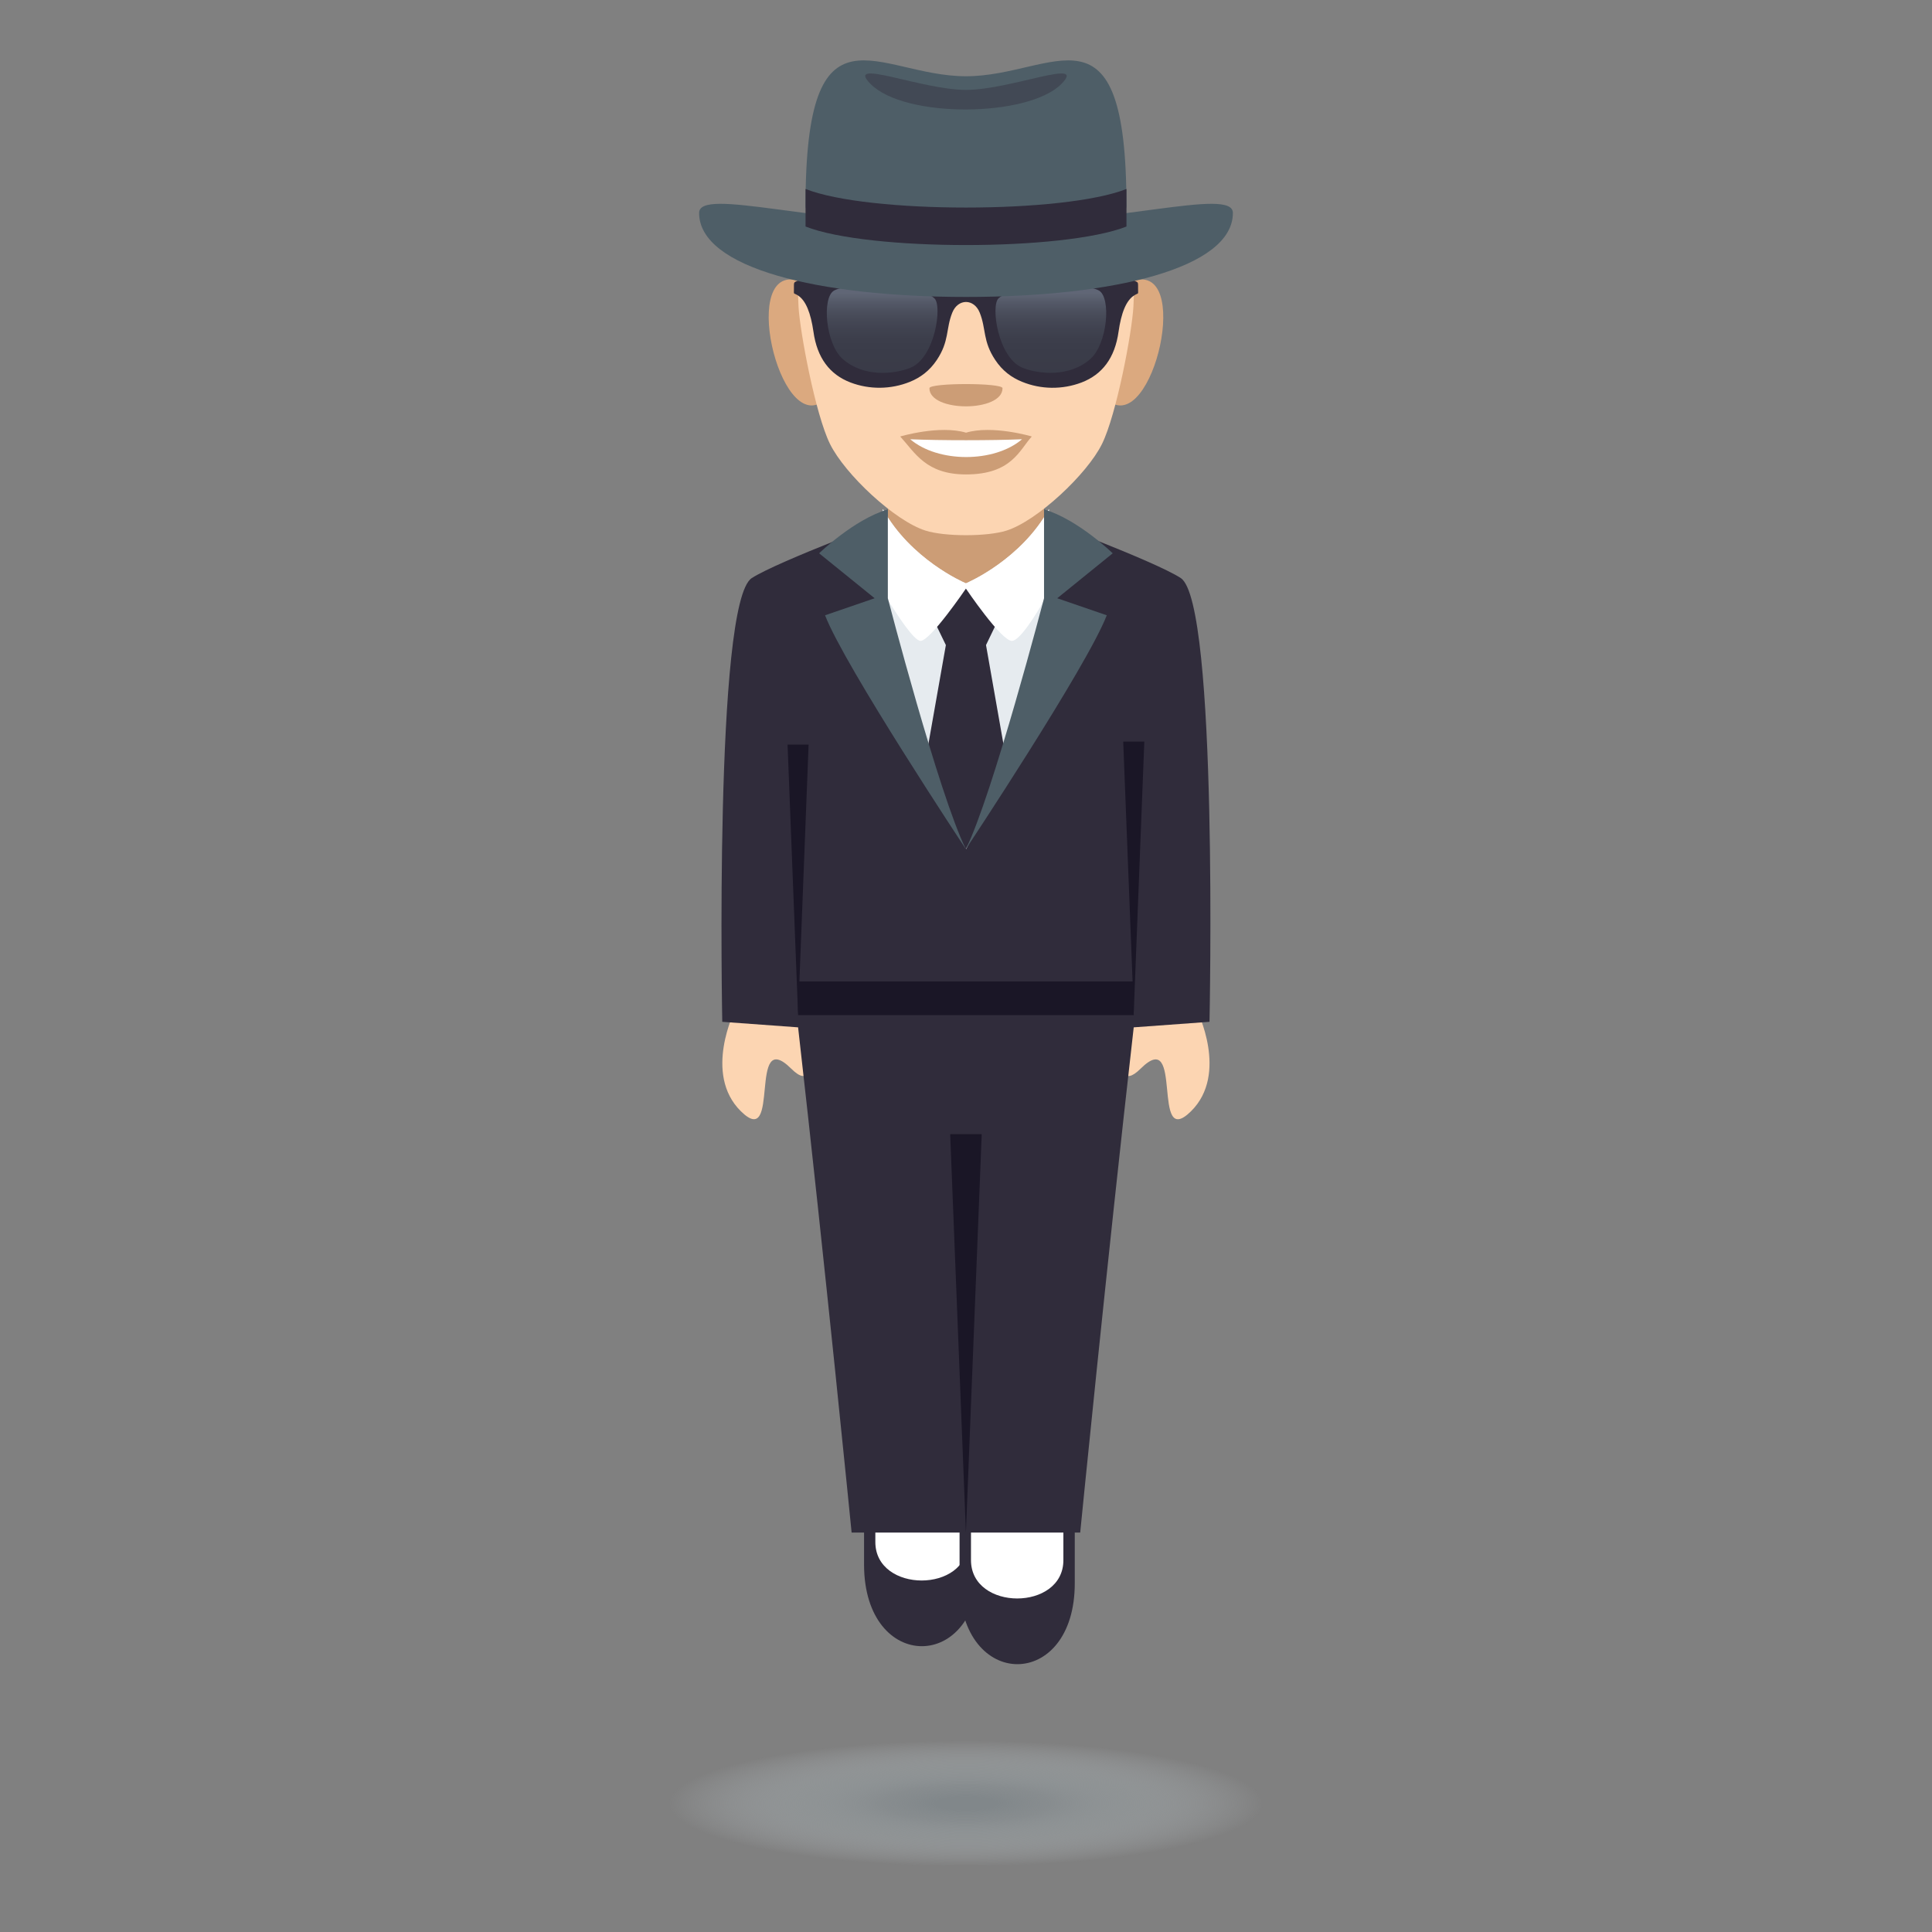 <svg enable-background="new 0 0 64 64" height="64" viewBox="0 0 64 64" width="64" xmlns="http://www.w3.org/2000/svg" xmlns:xlink="http://www.w3.org/1999/xlink"><rect x="0" y="0" width="64" height="64" fill="#808080" stroke="none"/><radialGradient id="a" cx="24.377" cy="59.755" gradientTransform="matrix(1.027 0 0 .217 6.963 46.774)" gradientUnits="userSpaceOnUse" r="9.598"><stop offset=".109" stop-color="#81878a"/><stop offset=".28" stop-color="#898f92" stop-opacity=".809"/><stop offset=".55" stop-color="#9ea6a9" stop-opacity=".505"/><stop offset=".886" stop-color="#c1cacf" stop-opacity=".128"/><stop offset="1" stop-color="#cfd8dd" stop-opacity="0"/></radialGradient><linearGradient id="b"><stop offset="0" stop-color="#4e5e67"/><stop offset=".234" stop-color="#50606a"/><stop offset=".381" stop-color="#576872"/><stop offset=".503" stop-color="#647681"/><stop offset=".612" stop-color="#758a95"/><stop offset=".713" stop-color="#8ca3b0"/><stop offset=".806" stop-color="#a7c2d1"/><stop offset=".893" stop-color="#c7e6f7"/><stop offset=".909" stop-color="#ceedff"/></linearGradient><linearGradient id="c" gradientUnits="userSpaceOnUse" x1="34.81" x2="34.81" xlink:href="#b" y1="12.352" y2="9.454"/><linearGradient id="d" gradientUnits="userSpaceOnUse" x1="29.223" x2="29.223" xlink:href="#b" y1="12.352" y2="9.454"/><path d="m31.999 62c-13.332 0-13.332-4.49 0-4.49 13.334 0 13.334 4.49 0 4.49z" fill="url(#a)"/><path d="m32.437 48.992h-3.814v2.85c.01 3.588 3.826 3.586 3.814 0z" fill="#302c3b"/><path d="m32.06 48.992h-3.063v2.094c.006 1.694 3.066 1.693 3.063 0z" fill="#fff"/><path d="m35.603 49.585h-3.816v2.852c.012 3.589 3.826 3.587 3.816 0z" fill="#302c3b"/><path d="m35.226 49.585h-3.061v2.096c.002 1.695 3.064 1.693 3.061 0z" fill="#fff"/><path d="m37.786 35.399c1.451-1.436.322 2.744 1.67 1.411 1.254-1.241.189-3.356.189-3.356l-2.137-.378c.001 0-.921 3.511.278 2.323z" fill="#fcd5b2"/><path d="m26.208 35.399c-1.451-1.438-.322 2.743-1.668 1.41-1.256-1.241-.189-3.355-.189-3.355l2.137-.379c-.001 0 .919 3.511-.28 2.324z" fill="#fcd5b2"/><path d="m39.114 19.149c-.859-.562-4.828-2.034-4.828-2.034h-4.549s-3.973 1.477-4.834 2.035c-1.252.811-.977 14.699-.977 14.699l2.512.183c.898 7.906 1.773 16.736 1.773 16.736l7.572.001s.873-8.831 1.773-16.737l2.51-.183c.001 0 .292-13.887-.952-14.7z" fill="#302c3b"/><g fill="#1a1626"><path d="m32.521 37.57-.524 13.199-.521-13.199z"/><path d="m37.907 24.566-.349 8.96-.35-8.96z"/><path d="m26.786 24.666-.348 8.96-.349-8.96z"/><path d="m26.438 32.512h11.119v1.114h-11.119z"/></g><path d="m29.411 16.68h5.174v2.698h-5.174z" fill="#cc9d76"/><path d="m34.104 23.98c.629-1.508.643-7.113.643-7.113-.92 1.658-2.648 2.414-2.75 2.457-.102-.043-1.828-.799-2.75-2.457 0 0 .016 5.605.645 7.113l2.113 4.147z" fill="#e6ebef"/><path d="m33.415 25.64-.752-4.271.352-.731-1.018-1.214-1.018 1.214.354.731-.754 4.271 1.416 2.487z" fill="#302c3b"/><path d="m31.997 19.324c-.102-.043-1.828-.799-2.75-2.457 0 0 .006 1.412.117 2.924.342.563.91 1.439 1.131 1.439.324 0 1.502-1.732 1.502-1.732s1.168 1.732 1.523 1.732c.254 0 .789-.844 1.109-1.418.113-1.521.117-2.945.117-2.945-.919 1.658-2.647 2.414-2.749 2.457" fill="#fff"/><path d="m27.331 20.382 1.643-.564-1.84-1.489s1.148-1.12 2.277-1.456v2.945s1.689 6.501 2.584 8.31c0-.001-4.014-6.057-4.664-7.746z" fill="#4e5e67"/><path d="m36.663 20.382-1.641-.564 1.838-1.489s-1.148-1.12-2.275-1.456v2.945s-1.695 6.501-2.59 8.31c0-.001 4.018-6.057 4.668-7.746z" fill="#4e5e67"/><path d="m26.356 9.274c-1.889-.378-.414 5.494 1.063 3.874.685-.75-.182-3.696-1.063-3.874z" fill="#dba97f"/><path d="m37.644 9.274c-.883.178-1.748 3.124-1.063 3.874 1.477 1.62 2.949-4.252 1.063-3.874z" fill="#dba97f"/><path d="m32.001 2.995c-3.904 0-5.785 2.996-5.549 7.16.047.84.559 3.573 1.043 4.552.494 1.003 2.148 2.551 3.164 2.87.641.203 2.041.203 2.682 0 1.014-.319 2.67-1.867 3.164-2.87.484-.979.996-3.712 1.041-4.552.238-4.164-1.645-7.16-5.545-7.16z" fill="#fcd5b2"/><path d="m32.001 14.333c-.879-.261-2.18.126-2.18.126.496.547.857 1.257 2.18 1.257 1.512 0 1.768-.807 2.178-1.257 0-.001-1.303-.387-2.178-.126z" fill="#cc9d76"/><path d="m30.153 14.551c.92.783 2.779.788 3.703 0-.98.042-2.714.043-3.703 0z" fill="#fff"/><path d="m33.21 12.86c0 .801-2.422.801-2.422 0 0-.183 2.422-.183 2.422 0z" fill="#cc9d76"/><path d="m32.782 9.496c-.447.229-1.119.229-1.566 0-.48-.249-1.064-.41-1.764-.474-.682-.062-2.131-.059-2.854.201-.086.03-.166.069-.246.109-.044.023-.052.042-.052.126v.107c0 .209-.025.127.119.213.281.169.439.605.527 1.206.121.874.541 1.423 1.227 1.686.633.241 1.342.233 1.973-.023.344-.14.646-.362.887-.722.42-.631.295-1.025.512-1.567.189-.473.721-.473.91 0 .217.542.094.937.514 1.567.238.359.541.582.887.722.627.257 1.336.265 1.973.023.684-.263 1.104-.812 1.225-1.686.086-.601.246-1.037.529-1.206.143-.086.117-.004.117-.213v-.107c0-.085-.008-.104-.051-.126-.08-.04-.162-.079-.246-.109-.725-.26-2.172-.263-2.855-.201-.701.063-1.287.225-1.766.474" fill="#302c3b"/><path d="m33.081 9.879c-.271.242-.023 1.985.803 2.309.516.201 1.531.323 2.232-.293.574-.505.697-2.031.289-2.27-.447-.26-2.742-.26-3.324.254z" fill="url(#c)" opacity=".3"/><path d="m30.952 9.881c.271.24.023 1.984-.803 2.307-.516.202-1.529.324-2.23-.293-.574-.503-.699-2.031-.291-2.269.449-.261 2.742-.261 3.324.255z" fill="url(#d)" opacity=".3"/><path d="m40.841 7.054c0 1.828-3.957 2.783-8.84 2.783-4.885 0-8.842-.955-8.842-2.783 0-.87 3.957.414 8.842.414 4.881 0 8.84-1.284 8.84-.414z" fill="#4e5e67"/><path d="m37.315 6.823c0 1.313-10.631 1.313-10.631 0 0-7.038 2.379-4.297 5.316-4.297 2.935 0 5.315-2.741 5.315 4.297z" fill="#4e5e67"/><path d="m32.001 2.978c-1.475 0-4.027-1.078-3.166-.2 1.133 1.154 5.238 1.11 6.328 0 .861-.878-1.689.2-3.162.2z" fill="#302c3b" opacity=".4"/><path d="m26.685 6.26v1.244c2.076.818 8.553.818 10.631 0v-1.244c-2.075.821-8.557.821-10.631 0z" fill="#302c3b"/></svg>